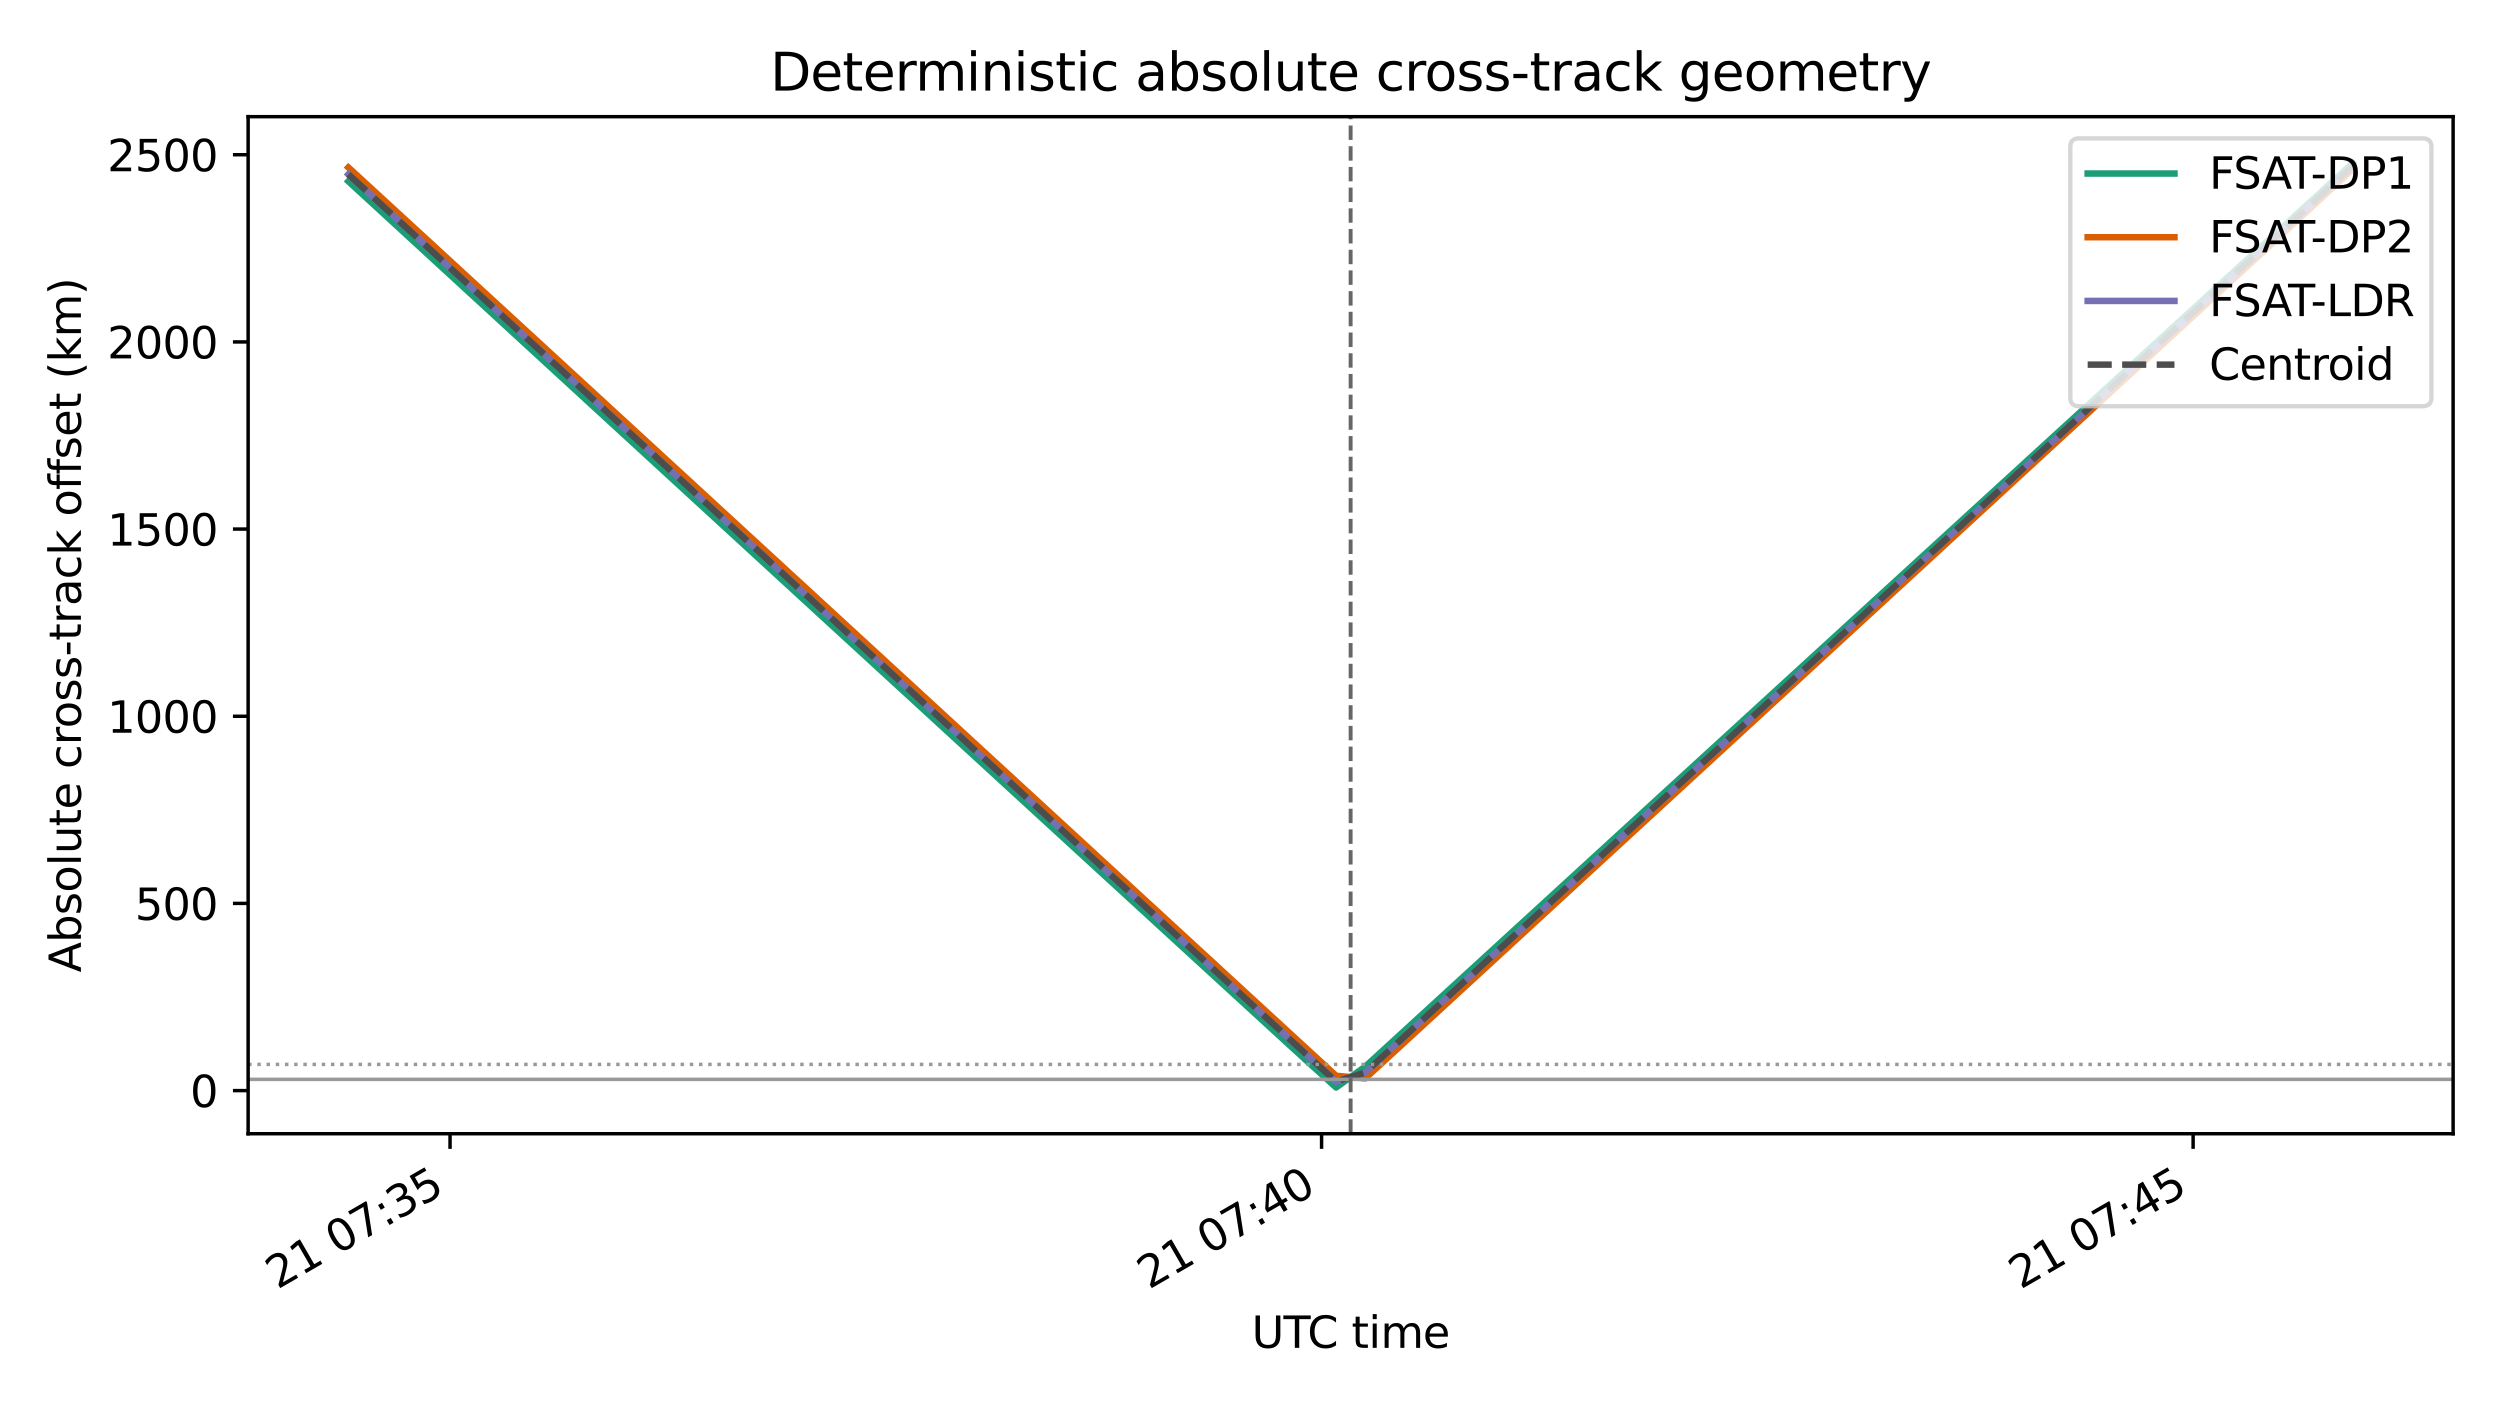 <?xml version="1.0" encoding="utf-8" standalone="no"?>
<!DOCTYPE svg PUBLIC "-//W3C//DTD SVG 1.1//EN"
  "http://www.w3.org/Graphics/SVG/1.1/DTD/svg11.dtd">
<svg xmlns:xlink="http://www.w3.org/1999/xlink" width="576pt" height="324pt" viewBox="0 0 576 324" xmlns="http://www.w3.org/2000/svg" version="1.1">
 <defs>
  <style type="text/css">*{stroke-linejoin: round; stroke-linecap: butt}</style>
 </defs>
 <g id="figure_1">
  <g id="patch_1">
   <path d="M 0 324 
L 576 324 
L 576 0 
L 0 0 
z
" style="fill: #ffffff"/>
  </g>
  <g id="axes_1">
   <g id="patch_2">
    <path d="M 57.17 261.205 
L 565.2 261.205 
L 565.2 26.88 
L 57.17 26.88 
z
" style="fill: #ffffff"/>
   </g>
   <g id="matplotlib.axis_1">
    <g id="xtick_1">
     <g id="line2d_1">
      <defs>
       <path id="m69fbfe087d" d="M 0 0 
L 0 3.5 
" style="stroke: #000000; stroke-width: 0.8"/>
      </defs>
      <g>
       <use xlink:href="#m69fbfe087d" x="103.689" y="261.205" style="stroke: #000000; stroke-width: 0.8"/>
      </g>
     </g>
     <g id="text_1">
      <!-- 21 07:35 -->
      <g transform="translate(63.919 297.147) rotate(-30) scale(0.1 -0.1)">
       <defs>
        <path id="DejaVuSans-32" d="M 1228 531 
L 3431 531 
L 3431 0 
L 469 0 
L 469 531 
Q 828 903 1448 1529 
Q 2069 2156 2228 2338 
Q 2531 2678 2651 2914 
Q 2772 3150 2772 3378 
Q 2772 3750 2511 3984 
Q 2250 4219 1831 4219 
Q 1534 4219 1204 4116 
Q 875 4013 500 3803 
L 500 4441 
Q 881 4594 1212 4672 
Q 1544 4750 1819 4750 
Q 2544 4750 2975 4387 
Q 3406 4025 3406 3419 
Q 3406 3131 3298 2873 
Q 3191 2616 2906 2266 
Q 2828 2175 2409 1742 
Q 1991 1309 1228 531 
z
" transform="scale(0.016)"/>
        <path id="DejaVuSans-31" d="M 794 531 
L 1825 531 
L 1825 4091 
L 703 3866 
L 703 4441 
L 1819 4666 
L 2450 4666 
L 2450 531 
L 3481 531 
L 3481 0 
L 794 0 
L 794 531 
z
" transform="scale(0.016)"/>
        <path id="DejaVuSans-20" transform="scale(0.016)"/>
        <path id="DejaVuSans-30" d="M 2034 4250 
Q 1547 4250 1301 3770 
Q 1056 3291 1056 2328 
Q 1056 1369 1301 889 
Q 1547 409 2034 409 
Q 2525 409 2770 889 
Q 3016 1369 3016 2328 
Q 3016 3291 2770 3770 
Q 2525 4250 2034 4250 
z
M 2034 4750 
Q 2819 4750 3233 4129 
Q 3647 3509 3647 2328 
Q 3647 1150 3233 529 
Q 2819 -91 2034 -91 
Q 1250 -91 836 529 
Q 422 1150 422 2328 
Q 422 3509 836 4129 
Q 1250 4750 2034 4750 
z
" transform="scale(0.016)"/>
        <path id="DejaVuSans-37" d="M 525 4666 
L 3525 4666 
L 3525 4397 
L 1831 0 
L 1172 0 
L 2766 4134 
L 525 4134 
L 525 4666 
z
" transform="scale(0.016)"/>
        <path id="DejaVuSans-3a" d="M 750 794 
L 1409 794 
L 1409 0 
L 750 0 
L 750 794 
z
M 750 3309 
L 1409 3309 
L 1409 2516 
L 750 2516 
L 750 3309 
z
" transform="scale(0.016)"/>
        <path id="DejaVuSans-33" d="M 2597 2516 
Q 3050 2419 3304 2112 
Q 3559 1806 3559 1356 
Q 3559 666 3084 287 
Q 2609 -91 1734 -91 
Q 1441 -91 1130 -33 
Q 819 25 488 141 
L 488 750 
Q 750 597 1062 519 
Q 1375 441 1716 441 
Q 2309 441 2620 675 
Q 2931 909 2931 1356 
Q 2931 1769 2642 2001 
Q 2353 2234 1838 2234 
L 1294 2234 
L 1294 2753 
L 1863 2753 
Q 2328 2753 2575 2939 
Q 2822 3125 2822 3475 
Q 2822 3834 2567 4026 
Q 2313 4219 1838 4219 
Q 1578 4219 1281 4162 
Q 984 4106 628 3988 
L 628 4550 
Q 988 4650 1302 4700 
Q 1616 4750 1894 4750 
Q 2613 4750 3031 4423 
Q 3450 4097 3450 3541 
Q 3450 3153 3228 2886 
Q 3006 2619 2597 2516 
z
" transform="scale(0.016)"/>
        <path id="DejaVuSans-35" d="M 691 4666 
L 3169 4666 
L 3169 4134 
L 1269 4134 
L 1269 2991 
Q 1406 3038 1543 3061 
Q 1681 3084 1819 3084 
Q 2600 3084 3056 2656 
Q 3513 2228 3513 1497 
Q 3513 744 3044 326 
Q 2575 -91 1722 -91 
Q 1428 -91 1123 -41 
Q 819 9 494 109 
L 494 744 
Q 775 591 1075 516 
Q 1375 441 1709 441 
Q 2250 441 2565 725 
Q 2881 1009 2881 1497 
Q 2881 1984 2565 2268 
Q 2250 2553 1709 2553 
Q 1456 2553 1204 2497 
Q 953 2441 691 2322 
L 691 4666 
z
" transform="scale(0.016)"/>
       </defs>
       <use xlink:href="#DejaVuSans-32"/>
       <use xlink:href="#DejaVuSans-31" transform="translate(63.623 0)"/>
       <use xlink:href="#DejaVuSans-20" transform="translate(127.246 0)"/>
       <use xlink:href="#DejaVuSans-30" transform="translate(159.033 0)"/>
       <use xlink:href="#DejaVuSans-37" transform="translate(222.656 0)"/>
       <use xlink:href="#DejaVuSans-3a" transform="translate(286.279 0)"/>
       <use xlink:href="#DejaVuSans-33" transform="translate(319.971 0)"/>
       <use xlink:href="#DejaVuSans-35" transform="translate(383.594 0)"/>
      </g>
     </g>
    </g>
    <g id="xtick_2">
     <g id="line2d_2">
      <g>
       <use xlink:href="#m69fbfe087d" x="304.492" y="261.205" style="stroke: #000000; stroke-width: 0.8"/>
      </g>
     </g>
     <g id="text_2">
      <!-- 21 07:40 -->
      <g transform="translate(264.721 297.147) rotate(-30) scale(0.1 -0.1)">
       <defs>
        <path id="DejaVuSans-34" d="M 2419 4116 
L 825 1625 
L 2419 1625 
L 2419 4116 
z
M 2253 4666 
L 3047 4666 
L 3047 1625 
L 3713 1625 
L 3713 1100 
L 3047 1100 
L 3047 0 
L 2419 0 
L 2419 1100 
L 313 1100 
L 313 1709 
L 2253 4666 
z
" transform="scale(0.016)"/>
       </defs>
       <use xlink:href="#DejaVuSans-32"/>
       <use xlink:href="#DejaVuSans-31" transform="translate(63.623 0)"/>
       <use xlink:href="#DejaVuSans-20" transform="translate(127.246 0)"/>
       <use xlink:href="#DejaVuSans-30" transform="translate(159.033 0)"/>
       <use xlink:href="#DejaVuSans-37" transform="translate(222.656 0)"/>
       <use xlink:href="#DejaVuSans-3a" transform="translate(286.279 0)"/>
       <use xlink:href="#DejaVuSans-34" transform="translate(319.971 0)"/>
       <use xlink:href="#DejaVuSans-30" transform="translate(383.594 0)"/>
      </g>
     </g>
    </g>
    <g id="xtick_3">
     <g id="line2d_3">
      <g>
       <use xlink:href="#m69fbfe087d" x="505.294" y="261.205" style="stroke: #000000; stroke-width: 0.8"/>
      </g>
     </g>
     <g id="text_3">
      <!-- 21 07:45 -->
      <g transform="translate(465.524 297.147) rotate(-30) scale(0.1 -0.1)">
       <use xlink:href="#DejaVuSans-32"/>
       <use xlink:href="#DejaVuSans-31" transform="translate(63.623 0)"/>
       <use xlink:href="#DejaVuSans-20" transform="translate(127.246 0)"/>
       <use xlink:href="#DejaVuSans-30" transform="translate(159.033 0)"/>
       <use xlink:href="#DejaVuSans-37" transform="translate(222.656 0)"/>
       <use xlink:href="#DejaVuSans-3a" transform="translate(286.279 0)"/>
       <use xlink:href="#DejaVuSans-34" transform="translate(319.971 0)"/>
       <use xlink:href="#DejaVuSans-35" transform="translate(383.594 0)"/>
      </g>
     </g>
    </g>
    <g id="text_4">
     <!-- UTC time -->
     <g transform="translate(288.389 310.546) scale(0.1 -0.1)">
      <defs>
       <path id="DejaVuSans-55" d="M 556 4666 
L 1191 4666 
L 1191 1831 
Q 1191 1081 1462 751 
Q 1734 422 2344 422 
Q 2950 422 3222 751 
Q 3494 1081 3494 1831 
L 3494 4666 
L 4128 4666 
L 4128 1753 
Q 4128 841 3676 375 
Q 3225 -91 2344 -91 
Q 1459 -91 1007 375 
Q 556 841 556 1753 
L 556 4666 
z
" transform="scale(0.016)"/>
       <path id="DejaVuSans-54" d="M -19 4666 
L 3928 4666 
L 3928 4134 
L 2272 4134 
L 2272 0 
L 1638 0 
L 1638 4134 
L -19 4134 
L -19 4666 
z
" transform="scale(0.016)"/>
       <path id="DejaVuSans-43" d="M 4122 4306 
L 4122 3641 
Q 3803 3938 3442 4084 
Q 3081 4231 2675 4231 
Q 1875 4231 1450 3742 
Q 1025 3253 1025 2328 
Q 1025 1406 1450 917 
Q 1875 428 2675 428 
Q 3081 428 3442 575 
Q 3803 722 4122 1019 
L 4122 359 
Q 3791 134 3420 21 
Q 3050 -91 2638 -91 
Q 1578 -91 968 557 
Q 359 1206 359 2328 
Q 359 3453 968 4101 
Q 1578 4750 2638 4750 
Q 3056 4750 3426 4639 
Q 3797 4528 4122 4306 
z
" transform="scale(0.016)"/>
       <path id="DejaVuSans-74" d="M 1172 4494 
L 1172 3500 
L 2356 3500 
L 2356 3053 
L 1172 3053 
L 1172 1153 
Q 1172 725 1289 603 
Q 1406 481 1766 481 
L 2356 481 
L 2356 0 
L 1766 0 
Q 1100 0 847 248 
Q 594 497 594 1153 
L 594 3053 
L 172 3053 
L 172 3500 
L 594 3500 
L 594 4494 
L 1172 4494 
z
" transform="scale(0.016)"/>
       <path id="DejaVuSans-69" d="M 603 3500 
L 1178 3500 
L 1178 0 
L 603 0 
L 603 3500 
z
M 603 4863 
L 1178 4863 
L 1178 4134 
L 603 4134 
L 603 4863 
z
" transform="scale(0.016)"/>
       <path id="DejaVuSans-6d" d="M 3328 2828 
Q 3544 3216 3844 3400 
Q 4144 3584 4550 3584 
Q 5097 3584 5394 3201 
Q 5691 2819 5691 2113 
L 5691 0 
L 5113 0 
L 5113 2094 
Q 5113 2597 4934 2840 
Q 4756 3084 4391 3084 
Q 3944 3084 3684 2787 
Q 3425 2491 3425 1978 
L 3425 0 
L 2847 0 
L 2847 2094 
Q 2847 2600 2669 2842 
Q 2491 3084 2119 3084 
Q 1678 3084 1418 2786 
Q 1159 2488 1159 1978 
L 1159 0 
L 581 0 
L 581 3500 
L 1159 3500 
L 1159 2956 
Q 1356 3278 1631 3431 
Q 1906 3584 2284 3584 
Q 2666 3584 2933 3390 
Q 3200 3197 3328 2828 
z
" transform="scale(0.016)"/>
       <path id="DejaVuSans-65" d="M 3597 1894 
L 3597 1613 
L 953 1613 
Q 991 1019 1311 708 
Q 1631 397 2203 397 
Q 2534 397 2845 478 
Q 3156 559 3463 722 
L 3463 178 
Q 3153 47 2828 -22 
Q 2503 -91 2169 -91 
Q 1331 -91 842 396 
Q 353 884 353 1716 
Q 353 2575 817 3079 
Q 1281 3584 2069 3584 
Q 2775 3584 3186 3129 
Q 3597 2675 3597 1894 
z
M 3022 2063 
Q 3016 2534 2758 2815 
Q 2500 3097 2075 3097 
Q 1594 3097 1305 2825 
Q 1016 2553 972 2059 
L 3022 2063 
z
" transform="scale(0.016)"/>
      </defs>
      <use xlink:href="#DejaVuSans-55"/>
      <use xlink:href="#DejaVuSans-54" transform="translate(73.193 0)"/>
      <use xlink:href="#DejaVuSans-43" transform="translate(128.402 0)"/>
      <use xlink:href="#DejaVuSans-20" transform="translate(198.227 0)"/>
      <use xlink:href="#DejaVuSans-74" transform="translate(230.014 0)"/>
      <use xlink:href="#DejaVuSans-69" transform="translate(269.223 0)"/>
      <use xlink:href="#DejaVuSans-6d" transform="translate(297.006 0)"/>
      <use xlink:href="#DejaVuSans-65" transform="translate(394.418 0)"/>
     </g>
    </g>
   </g>
   <g id="matplotlib.axis_2">
    <g id="ytick_1">
     <g id="line2d_4">
      <defs>
       <path id="me8c4fcf816" d="M 0 0 
L -3.5 0 
" style="stroke: #000000; stroke-width: 0.8"/>
      </defs>
      <g>
       <use xlink:href="#me8c4fcf816" x="57.17" y="251.273" style="stroke: #000000; stroke-width: 0.8"/>
      </g>
     </g>
     <g id="text_5">
      <!-- 0 -->
      <g transform="translate(43.807 255.072) scale(0.1 -0.1)">
       <use xlink:href="#DejaVuSans-30"/>
      </g>
     </g>
    </g>
    <g id="ytick_2">
     <g id="line2d_5">
      <g>
       <use xlink:href="#me8c4fcf816" x="57.17" y="208.15" style="stroke: #000000; stroke-width: 0.8"/>
      </g>
     </g>
     <g id="text_6">
      <!-- 500 -->
      <g transform="translate(31.082 211.949) scale(0.1 -0.1)">
       <use xlink:href="#DejaVuSans-35"/>
       <use xlink:href="#DejaVuSans-30" transform="translate(63.623 0)"/>
       <use xlink:href="#DejaVuSans-30" transform="translate(127.246 0)"/>
      </g>
     </g>
    </g>
    <g id="ytick_3">
     <g id="line2d_6">
      <g>
       <use xlink:href="#me8c4fcf816" x="57.17" y="165.026" style="stroke: #000000; stroke-width: 0.8"/>
      </g>
     </g>
     <g id="text_7">
      <!-- 1000 -->
      <g transform="translate(24.72 168.825) scale(0.1 -0.1)">
       <use xlink:href="#DejaVuSans-31"/>
       <use xlink:href="#DejaVuSans-30" transform="translate(63.623 0)"/>
       <use xlink:href="#DejaVuSans-30" transform="translate(127.246 0)"/>
       <use xlink:href="#DejaVuSans-30" transform="translate(190.869 0)"/>
      </g>
     </g>
    </g>
    <g id="ytick_4">
     <g id="line2d_7">
      <g>
       <use xlink:href="#me8c4fcf816" x="57.17" y="121.902" style="stroke: #000000; stroke-width: 0.8"/>
      </g>
     </g>
     <g id="text_8">
      <!-- 1500 -->
      <g transform="translate(24.72 125.702) scale(0.1 -0.1)">
       <use xlink:href="#DejaVuSans-31"/>
       <use xlink:href="#DejaVuSans-35" transform="translate(63.623 0)"/>
       <use xlink:href="#DejaVuSans-30" transform="translate(127.246 0)"/>
       <use xlink:href="#DejaVuSans-30" transform="translate(190.869 0)"/>
      </g>
     </g>
    </g>
    <g id="ytick_5">
     <g id="line2d_8">
      <g>
       <use xlink:href="#me8c4fcf816" x="57.17" y="78.779" style="stroke: #000000; stroke-width: 0.8"/>
      </g>
     </g>
     <g id="text_9">
      <!-- 2000 -->
      <g transform="translate(24.72 82.578) scale(0.1 -0.1)">
       <use xlink:href="#DejaVuSans-32"/>
       <use xlink:href="#DejaVuSans-30" transform="translate(63.623 0)"/>
       <use xlink:href="#DejaVuSans-30" transform="translate(127.246 0)"/>
       <use xlink:href="#DejaVuSans-30" transform="translate(190.869 0)"/>
      </g>
     </g>
    </g>
    <g id="ytick_6">
     <g id="line2d_9">
      <g>
       <use xlink:href="#me8c4fcf816" x="57.17" y="35.655" style="stroke: #000000; stroke-width: 0.8"/>
      </g>
     </g>
     <g id="text_10">
      <!-- 2500 -->
      <g transform="translate(24.72 39.454) scale(0.1 -0.1)">
       <use xlink:href="#DejaVuSans-32"/>
       <use xlink:href="#DejaVuSans-35" transform="translate(63.623 0)"/>
       <use xlink:href="#DejaVuSans-30" transform="translate(127.246 0)"/>
       <use xlink:href="#DejaVuSans-30" transform="translate(190.869 0)"/>
      </g>
     </g>
    </g>
    <g id="text_11">
     <!-- Absolute cross-track offset (km) -->
     <g transform="translate(18.64 224.04) rotate(-90) scale(0.1 -0.1)">
      <defs>
       <path id="DejaVuSans-41" d="M 2188 4044 
L 1331 1722 
L 3047 1722 
L 2188 4044 
z
M 1831 4666 
L 2547 4666 
L 4325 0 
L 3669 0 
L 3244 1197 
L 1141 1197 
L 716 0 
L 50 0 
L 1831 4666 
z
" transform="scale(0.016)"/>
       <path id="DejaVuSans-62" d="M 3116 1747 
Q 3116 2381 2855 2742 
Q 2594 3103 2138 3103 
Q 1681 3103 1420 2742 
Q 1159 2381 1159 1747 
Q 1159 1113 1420 752 
Q 1681 391 2138 391 
Q 2594 391 2855 752 
Q 3116 1113 3116 1747 
z
M 1159 2969 
Q 1341 3281 1617 3432 
Q 1894 3584 2278 3584 
Q 2916 3584 3314 3078 
Q 3713 2572 3713 1747 
Q 3713 922 3314 415 
Q 2916 -91 2278 -91 
Q 1894 -91 1617 61 
Q 1341 213 1159 525 
L 1159 0 
L 581 0 
L 581 4863 
L 1159 4863 
L 1159 2969 
z
" transform="scale(0.016)"/>
       <path id="DejaVuSans-73" d="M 2834 3397 
L 2834 2853 
Q 2591 2978 2328 3040 
Q 2066 3103 1784 3103 
Q 1356 3103 1142 2972 
Q 928 2841 928 2578 
Q 928 2378 1081 2264 
Q 1234 2150 1697 2047 
L 1894 2003 
Q 2506 1872 2764 1633 
Q 3022 1394 3022 966 
Q 3022 478 2636 193 
Q 2250 -91 1575 -91 
Q 1294 -91 989 -36 
Q 684 19 347 128 
L 347 722 
Q 666 556 975 473 
Q 1284 391 1588 391 
Q 1994 391 2212 530 
Q 2431 669 2431 922 
Q 2431 1156 2273 1281 
Q 2116 1406 1581 1522 
L 1381 1569 
Q 847 1681 609 1914 
Q 372 2147 372 2553 
Q 372 3047 722 3315 
Q 1072 3584 1716 3584 
Q 2034 3584 2315 3537 
Q 2597 3491 2834 3397 
z
" transform="scale(0.016)"/>
       <path id="DejaVuSans-6f" d="M 1959 3097 
Q 1497 3097 1228 2736 
Q 959 2375 959 1747 
Q 959 1119 1226 758 
Q 1494 397 1959 397 
Q 2419 397 2687 759 
Q 2956 1122 2956 1747 
Q 2956 2369 2687 2733 
Q 2419 3097 1959 3097 
z
M 1959 3584 
Q 2709 3584 3137 3096 
Q 3566 2609 3566 1747 
Q 3566 888 3137 398 
Q 2709 -91 1959 -91 
Q 1206 -91 779 398 
Q 353 888 353 1747 
Q 353 2609 779 3096 
Q 1206 3584 1959 3584 
z
" transform="scale(0.016)"/>
       <path id="DejaVuSans-6c" d="M 603 4863 
L 1178 4863 
L 1178 0 
L 603 0 
L 603 4863 
z
" transform="scale(0.016)"/>
       <path id="DejaVuSans-75" d="M 544 1381 
L 544 3500 
L 1119 3500 
L 1119 1403 
Q 1119 906 1312 657 
Q 1506 409 1894 409 
Q 2359 409 2629 706 
Q 2900 1003 2900 1516 
L 2900 3500 
L 3475 3500 
L 3475 0 
L 2900 0 
L 2900 538 
Q 2691 219 2414 64 
Q 2138 -91 1772 -91 
Q 1169 -91 856 284 
Q 544 659 544 1381 
z
M 1991 3584 
L 1991 3584 
z
" transform="scale(0.016)"/>
       <path id="DejaVuSans-63" d="M 3122 3366 
L 3122 2828 
Q 2878 2963 2633 3030 
Q 2388 3097 2138 3097 
Q 1578 3097 1268 2742 
Q 959 2388 959 1747 
Q 959 1106 1268 751 
Q 1578 397 2138 397 
Q 2388 397 2633 464 
Q 2878 531 3122 666 
L 3122 134 
Q 2881 22 2623 -34 
Q 2366 -91 2075 -91 
Q 1284 -91 818 406 
Q 353 903 353 1747 
Q 353 2603 823 3093 
Q 1294 3584 2113 3584 
Q 2378 3584 2631 3529 
Q 2884 3475 3122 3366 
z
" transform="scale(0.016)"/>
       <path id="DejaVuSans-72" d="M 2631 2963 
Q 2534 3019 2420 3045 
Q 2306 3072 2169 3072 
Q 1681 3072 1420 2755 
Q 1159 2438 1159 1844 
L 1159 0 
L 581 0 
L 581 3500 
L 1159 3500 
L 1159 2956 
Q 1341 3275 1631 3429 
Q 1922 3584 2338 3584 
Q 2397 3584 2469 3576 
Q 2541 3569 2628 3553 
L 2631 2963 
z
" transform="scale(0.016)"/>
       <path id="DejaVuSans-2d" d="M 313 2009 
L 1997 2009 
L 1997 1497 
L 313 1497 
L 313 2009 
z
" transform="scale(0.016)"/>
       <path id="DejaVuSans-61" d="M 2194 1759 
Q 1497 1759 1228 1600 
Q 959 1441 959 1056 
Q 959 750 1161 570 
Q 1363 391 1709 391 
Q 2188 391 2477 730 
Q 2766 1069 2766 1631 
L 2766 1759 
L 2194 1759 
z
M 3341 1997 
L 3341 0 
L 2766 0 
L 2766 531 
Q 2569 213 2275 61 
Q 1981 -91 1556 -91 
Q 1019 -91 701 211 
Q 384 513 384 1019 
Q 384 1609 779 1909 
Q 1175 2209 1959 2209 
L 2766 2209 
L 2766 2266 
Q 2766 2663 2505 2880 
Q 2244 3097 1772 3097 
Q 1472 3097 1187 3025 
Q 903 2953 641 2809 
L 641 3341 
Q 956 3463 1253 3523 
Q 1550 3584 1831 3584 
Q 2591 3584 2966 3190 
Q 3341 2797 3341 1997 
z
" transform="scale(0.016)"/>
       <path id="DejaVuSans-6b" d="M 581 4863 
L 1159 4863 
L 1159 1991 
L 2875 3500 
L 3609 3500 
L 1753 1863 
L 3688 0 
L 2938 0 
L 1159 1709 
L 1159 0 
L 581 0 
L 581 4863 
z
" transform="scale(0.016)"/>
       <path id="DejaVuSans-66" d="M 2375 4863 
L 2375 4384 
L 1825 4384 
Q 1516 4384 1395 4259 
Q 1275 4134 1275 3809 
L 1275 3500 
L 2222 3500 
L 2222 3053 
L 1275 3053 
L 1275 0 
L 697 0 
L 697 3053 
L 147 3053 
L 147 3500 
L 697 3500 
L 697 3744 
Q 697 4328 969 4595 
Q 1241 4863 1831 4863 
L 2375 4863 
z
" transform="scale(0.016)"/>
       <path id="DejaVuSans-28" d="M 1984 4856 
Q 1566 4138 1362 3434 
Q 1159 2731 1159 2009 
Q 1159 1288 1364 580 
Q 1569 -128 1984 -844 
L 1484 -844 
Q 1016 -109 783 600 
Q 550 1309 550 2009 
Q 550 2706 781 3412 
Q 1013 4119 1484 4856 
L 1984 4856 
z
" transform="scale(0.016)"/>
       <path id="DejaVuSans-29" d="M 513 4856 
L 1013 4856 
Q 1481 4119 1714 3412 
Q 1947 2706 1947 2009 
Q 1947 1309 1714 600 
Q 1481 -109 1013 -844 
L 513 -844 
Q 928 -128 1133 580 
Q 1338 1288 1338 2009 
Q 1338 2731 1133 3434 
Q 928 4138 513 4856 
z
" transform="scale(0.016)"/>
      </defs>
      <use xlink:href="#DejaVuSans-41"/>
      <use xlink:href="#DejaVuSans-62" transform="translate(68.408 0)"/>
      <use xlink:href="#DejaVuSans-73" transform="translate(131.885 0)"/>
      <use xlink:href="#DejaVuSans-6f" transform="translate(183.984 0)"/>
      <use xlink:href="#DejaVuSans-6c" transform="translate(245.166 0)"/>
      <use xlink:href="#DejaVuSans-75" transform="translate(272.949 0)"/>
      <use xlink:href="#DejaVuSans-74" transform="translate(336.328 0)"/>
      <use xlink:href="#DejaVuSans-65" transform="translate(375.537 0)"/>
      <use xlink:href="#DejaVuSans-20" transform="translate(437.061 0)"/>
      <use xlink:href="#DejaVuSans-63" transform="translate(468.848 0)"/>
      <use xlink:href="#DejaVuSans-72" transform="translate(523.828 0)"/>
      <use xlink:href="#DejaVuSans-6f" transform="translate(562.691 0)"/>
      <use xlink:href="#DejaVuSans-73" transform="translate(623.873 0)"/>
      <use xlink:href="#DejaVuSans-73" transform="translate(675.973 0)"/>
      <use xlink:href="#DejaVuSans-2d" transform="translate(728.072 0)"/>
      <use xlink:href="#DejaVuSans-74" transform="translate(764.156 0)"/>
      <use xlink:href="#DejaVuSans-72" transform="translate(803.365 0)"/>
      <use xlink:href="#DejaVuSans-61" transform="translate(844.479 0)"/>
      <use xlink:href="#DejaVuSans-63" transform="translate(905.758 0)"/>
      <use xlink:href="#DejaVuSans-6b" transform="translate(960.738 0)"/>
      <use xlink:href="#DejaVuSans-20" transform="translate(1018.648 0)"/>
      <use xlink:href="#DejaVuSans-6f" transform="translate(1050.436 0)"/>
      <use xlink:href="#DejaVuSans-66" transform="translate(1111.617 0)"/>
      <use xlink:href="#DejaVuSans-66" transform="translate(1146.822 0)"/>
      <use xlink:href="#DejaVuSans-73" transform="translate(1182.027 0)"/>
      <use xlink:href="#DejaVuSans-65" transform="translate(1234.127 0)"/>
      <use xlink:href="#DejaVuSans-74" transform="translate(1295.65 0)"/>
      <use xlink:href="#DejaVuSans-20" transform="translate(1334.859 0)"/>
      <use xlink:href="#DejaVuSans-28" transform="translate(1366.646 0)"/>
      <use xlink:href="#DejaVuSans-6b" transform="translate(1405.66 0)"/>
      <use xlink:href="#DejaVuSans-6d" transform="translate(1463.57 0)"/>
      <use xlink:href="#DejaVuSans-29" transform="translate(1560.982 0)"/>
     </g>
    </g>
   </g>
   <g id="line2d_10">
    <path d="M 80.262 41.773 
L 86.956 47.925 
L 93.649 54.075 
L 100.343 60.226 
L 107.036 66.376 
L 113.729 72.525 
L 120.423 78.674 
L 127.116 84.822 
L 133.81 90.97 
L 140.503 97.118 
L 147.196 103.265 
L 153.89 109.411 
L 160.583 115.557 
L 167.277 121.702 
L 173.97 127.847 
L 180.663 133.991 
L 187.357 140.135 
L 194.05 146.278 
L 200.744 152.421 
L 207.437 158.564 
L 214.131 164.705 
L 220.824 170.847 
L 227.517 176.987 
L 234.211 183.127 
L 240.904 189.267 
L 247.598 195.406 
L 254.291 201.545 
L 260.984 207.683 
L 267.678 213.82 
L 274.371 219.957 
L 281.065 226.093 
L 287.758 232.228 
L 294.451 238.363 
L 301.145 244.494 
L 307.838 250.554 
L 314.532 245.766 
L 321.225 239.638 
L 327.919 233.507 
L 334.612 227.375 
L 341.305 221.244 
L 347.999 215.113 
L 354.692 208.982 
L 361.386 202.852 
L 368.079 196.722 
L 374.772 190.593 
L 381.466 184.464 
L 388.159 178.336 
L 394.853 172.209 
L 401.546 166.082 
L 408.239 159.955 
L 414.933 153.829 
L 421.626 147.703 
L 428.32 141.578 
L 435.013 135.454 
L 441.707 129.33 
L 448.4 123.206 
L 455.093 117.083 
L 461.787 110.961 
L 468.48 104.839 
L 475.174 98.718 
L 481.867 92.597 
L 488.56 86.476 
L 495.254 80.356 
L 501.947 74.237 
L 508.641 68.118 
L 515.334 62 
L 522.027 55.882 
L 528.721 49.764 
L 535.414 43.648 
L 542.108 37.531 
" clip-path="url(#p2933b15cd3)" style="fill: none; stroke: #1b9e77; stroke-width: 1.5; stroke-linecap: square"/>
   </g>
   <g id="line2d_11">
    <path d="M 80.262 38.578 
L 86.956 44.729 
L 93.649 50.881 
L 100.343 57.033 
L 107.036 63.186 
L 113.729 69.339 
L 120.423 75.492 
L 127.116 81.645 
L 133.81 87.799 
L 140.503 93.953 
L 147.196 100.107 
L 153.89 106.261 
L 160.583 112.416 
L 167.277 118.571 
L 173.97 124.726 
L 180.663 130.882 
L 187.357 137.038 
L 194.05 143.194 
L 200.744 149.35 
L 207.437 155.507 
L 214.131 161.663 
L 220.824 167.82 
L 227.517 173.978 
L 234.211 180.135 
L 240.904 186.293 
L 247.598 192.451 
L 254.291 198.609 
L 260.984 204.767 
L 267.678 210.925 
L 274.371 217.084 
L 281.065 223.242 
L 287.758 229.401 
L 294.451 235.559 
L 301.145 241.714 
L 307.838 247.855 
L 314.532 248.466 
L 321.225 242.33 
L 327.919 236.174 
L 334.612 230.015 
L 341.305 223.855 
L 347.999 217.695 
L 354.692 211.534 
L 361.386 205.372 
L 368.079 199.211 
L 374.772 193.049 
L 381.466 186.887 
L 388.159 180.725 
L 394.853 174.563 
L 401.546 168.401 
L 408.239 162.238 
L 414.933 156.075 
L 421.626 149.912 
L 428.32 143.749 
L 435.013 137.586 
L 441.707 131.423 
L 448.4 125.259 
L 455.093 119.096 
L 461.787 112.932 
L 468.48 106.768 
L 475.174 100.604 
L 481.867 94.44 
L 488.56 88.276 
L 495.254 82.112 
L 501.947 75.947 
L 508.641 69.783 
L 515.334 63.618 
L 522.027 57.454 
L 528.721 51.289 
L 535.414 45.124 
L 542.108 38.959 
" clip-path="url(#p2933b15cd3)" style="fill: none; stroke: #d95f02; stroke-width: 1.5; stroke-linecap: square"/>
   </g>
   <g id="line2d_12">
    <path d="M 80.262 40.175 
L 86.956 46.327 
L 93.649 52.478 
L 100.343 58.63 
L 107.036 64.781 
L 113.729 70.932 
L 120.423 77.083 
L 127.116 83.234 
L 133.81 89.385 
L 140.503 95.536 
L 147.196 101.686 
L 153.89 107.837 
L 160.583 113.987 
L 167.277 120.137 
L 173.97 126.287 
L 180.663 132.437 
L 187.357 138.587 
L 194.05 144.737 
L 200.744 150.887 
L 207.437 157.036 
L 214.131 163.185 
L 220.824 169.334 
L 227.517 175.483 
L 234.211 181.632 
L 240.904 187.781 
L 247.598 193.93 
L 254.291 200.078 
L 260.984 206.226 
L 267.678 212.374 
L 274.371 218.522 
L 281.065 224.669 
L 287.758 230.816 
L 294.451 236.962 
L 301.145 243.105 
L 307.838 249.224 
L 314.532 247.119 
L 321.225 240.983 
L 327.919 234.839 
L 334.612 228.694 
L 341.305 222.548 
L 347.999 216.402 
L 354.692 210.256 
L 361.386 204.111 
L 368.079 197.965 
L 374.772 191.82 
L 381.466 185.674 
L 388.159 179.529 
L 394.853 173.384 
L 401.546 167.239 
L 408.239 161.095 
L 414.933 154.95 
L 421.626 148.806 
L 428.32 142.662 
L 435.013 136.518 
L 441.707 130.375 
L 448.4 124.231 
L 455.093 118.088 
L 461.787 111.945 
L 468.48 105.802 
L 475.174 99.659 
L 481.867 93.517 
L 488.56 87.374 
L 495.254 81.232 
L 501.947 75.09 
L 508.641 68.949 
L 515.334 62.807 
L 522.027 56.666 
L 528.721 50.525 
L 535.414 44.384 
L 542.108 38.244 
" clip-path="url(#p2933b15cd3)" style="fill: none; stroke: #7570b3; stroke-width: 1.5; stroke-linecap: square"/>
   </g>
   <g id="line2d_13">
    <path d="M 80.262 40.175 
L 86.956 46.327 
L 93.649 52.478 
L 100.343 58.63 
L 107.036 64.781 
L 113.729 70.932 
L 120.423 77.083 
L 127.116 83.234 
L 133.81 89.385 
L 140.503 95.535 
L 147.196 101.686 
L 153.89 107.836 
L 160.583 113.987 
L 167.277 120.137 
L 173.97 126.287 
L 180.663 132.437 
L 187.357 138.587 
L 194.05 144.736 
L 200.744 150.886 
L 207.437 157.035 
L 214.131 163.185 
L 220.824 169.334 
L 227.517 175.483 
L 234.211 181.632 
L 240.904 187.78 
L 247.598 193.929 
L 254.291 200.077 
L 260.984 206.225 
L 267.678 212.373 
L 274.371 218.521 
L 281.065 224.668 
L 287.758 230.815 
L 294.451 236.961 
L 301.145 243.104 
L 307.838 249.211 
L 314.532 247.117 
L 321.225 240.984 
L 327.919 234.84 
L 334.612 228.695 
L 341.305 222.549 
L 347.999 216.403 
L 354.692 210.257 
L 361.386 204.112 
L 368.079 197.966 
L 374.772 191.821 
L 381.466 185.675 
L 388.159 179.53 
L 394.853 173.385 
L 401.546 167.241 
L 408.239 161.096 
L 414.933 154.952 
L 421.626 148.807 
L 428.32 142.663 
L 435.013 136.519 
L 441.707 130.376 
L 448.4 124.232 
L 455.093 118.089 
L 461.787 111.946 
L 468.48 105.803 
L 475.174 99.66 
L 481.867 93.518 
L 488.56 87.376 
L 495.254 81.233 
L 501.947 75.092 
L 508.641 68.95 
L 515.334 62.808 
L 522.027 56.667 
L 528.721 50.526 
L 535.414 44.385 
L 542.108 38.245 
" clip-path="url(#p2933b15cd3)" style="fill: none; stroke-dasharray: 5.55,2.4; stroke-dashoffset: 0; stroke: #4d4d4d; stroke-width: 1.5"/>
   </g>
   <g id="line2d_14">
    <path d="M 57.17 248.686 
L 565.2 248.686 
" clip-path="url(#p2933b15cd3)" style="fill: none; stroke: #999999; stroke-width: 0.8; stroke-linecap: square"/>
   </g>
   <g id="line2d_15">
    <path d="M 57.17 245.236 
L 565.2 245.236 
" clip-path="url(#p2933b15cd3)" style="fill: none; stroke-dasharray: 0.8,1.32; stroke-dashoffset: 0; stroke: #999999; stroke-width: 0.8"/>
   </g>
   <g id="line2d_16">
    <path d="M 311.185 261.205 
L 311.185 26.88 
" clip-path="url(#p2933b15cd3)" style="fill: none; stroke-dasharray: 3.33,1.44; stroke-dashoffset: 0; stroke: #666666; stroke-width: 0.9"/>
   </g>
   <g id="patch_3">
    <path d="M 57.17 261.205 
L 57.17 26.88 
" style="fill: none; stroke: #000000; stroke-width: 0.8; stroke-linejoin: miter; stroke-linecap: square"/>
   </g>
   <g id="patch_4">
    <path d="M 565.2 261.205 
L 565.2 26.88 
" style="fill: none; stroke: #000000; stroke-width: 0.8; stroke-linejoin: miter; stroke-linecap: square"/>
   </g>
   <g id="patch_5">
    <path d="M 57.17 261.205 
L 565.2 261.205 
" style="fill: none; stroke: #000000; stroke-width: 0.8; stroke-linejoin: miter; stroke-linecap: square"/>
   </g>
   <g id="patch_6">
    <path d="M 57.17 26.88 
L 565.2 26.88 
" style="fill: none; stroke: #000000; stroke-width: 0.8; stroke-linejoin: miter; stroke-linecap: square"/>
   </g>
   <g id="text_12">
    <!-- Deterministic absolute cross-track geometry -->
    <g transform="translate(177.461 20.88) scale(0.12 -0.12)">
     <defs>
      <path id="DejaVuSans-44" d="M 1259 4147 
L 1259 519 
L 2022 519 
Q 2988 519 3436 956 
Q 3884 1394 3884 2338 
Q 3884 3275 3436 3711 
Q 2988 4147 2022 4147 
L 1259 4147 
z
M 628 4666 
L 1925 4666 
Q 3281 4666 3915 4102 
Q 4550 3538 4550 2338 
Q 4550 1131 3912 565 
Q 3275 0 1925 0 
L 628 0 
L 628 4666 
z
" transform="scale(0.016)"/>
      <path id="DejaVuSans-6e" d="M 3513 2113 
L 3513 0 
L 2938 0 
L 2938 2094 
Q 2938 2591 2744 2837 
Q 2550 3084 2163 3084 
Q 1697 3084 1428 2787 
Q 1159 2491 1159 1978 
L 1159 0 
L 581 0 
L 581 3500 
L 1159 3500 
L 1159 2956 
Q 1366 3272 1645 3428 
Q 1925 3584 2291 3584 
Q 2894 3584 3203 3211 
Q 3513 2838 3513 2113 
z
" transform="scale(0.016)"/>
      <path id="DejaVuSans-67" d="M 2906 1791 
Q 2906 2416 2648 2759 
Q 2391 3103 1925 3103 
Q 1463 3103 1205 2759 
Q 947 2416 947 1791 
Q 947 1169 1205 825 
Q 1463 481 1925 481 
Q 2391 481 2648 825 
Q 2906 1169 2906 1791 
z
M 3481 434 
Q 3481 -459 3084 -895 
Q 2688 -1331 1869 -1331 
Q 1566 -1331 1297 -1286 
Q 1028 -1241 775 -1147 
L 775 -588 
Q 1028 -725 1275 -790 
Q 1522 -856 1778 -856 
Q 2344 -856 2625 -561 
Q 2906 -266 2906 331 
L 2906 616 
Q 2728 306 2450 153 
Q 2172 0 1784 0 
Q 1141 0 747 490 
Q 353 981 353 1791 
Q 353 2603 747 3093 
Q 1141 3584 1784 3584 
Q 2172 3584 2450 3431 
Q 2728 3278 2906 2969 
L 2906 3500 
L 3481 3500 
L 3481 434 
z
" transform="scale(0.016)"/>
      <path id="DejaVuSans-79" d="M 2059 -325 
Q 1816 -950 1584 -1140 
Q 1353 -1331 966 -1331 
L 506 -1331 
L 506 -850 
L 844 -850 
Q 1081 -850 1212 -737 
Q 1344 -625 1503 -206 
L 1606 56 
L 191 3500 
L 800 3500 
L 1894 763 
L 2988 3500 
L 3597 3500 
L 2059 -325 
z
" transform="scale(0.016)"/>
     </defs>
     <use xlink:href="#DejaVuSans-44"/>
     <use xlink:href="#DejaVuSans-65" transform="translate(77.002 0)"/>
     <use xlink:href="#DejaVuSans-74" transform="translate(138.525 0)"/>
     <use xlink:href="#DejaVuSans-65" transform="translate(177.734 0)"/>
     <use xlink:href="#DejaVuSans-72" transform="translate(239.258 0)"/>
     <use xlink:href="#DejaVuSans-6d" transform="translate(278.621 0)"/>
     <use xlink:href="#DejaVuSans-69" transform="translate(376.033 0)"/>
     <use xlink:href="#DejaVuSans-6e" transform="translate(403.816 0)"/>
     <use xlink:href="#DejaVuSans-69" transform="translate(467.195 0)"/>
     <use xlink:href="#DejaVuSans-73" transform="translate(494.979 0)"/>
     <use xlink:href="#DejaVuSans-74" transform="translate(547.078 0)"/>
     <use xlink:href="#DejaVuSans-69" transform="translate(586.287 0)"/>
     <use xlink:href="#DejaVuSans-63" transform="translate(614.07 0)"/>
     <use xlink:href="#DejaVuSans-20" transform="translate(669.051 0)"/>
     <use xlink:href="#DejaVuSans-61" transform="translate(700.838 0)"/>
     <use xlink:href="#DejaVuSans-62" transform="translate(762.117 0)"/>
     <use xlink:href="#DejaVuSans-73" transform="translate(825.594 0)"/>
     <use xlink:href="#DejaVuSans-6f" transform="translate(877.693 0)"/>
     <use xlink:href="#DejaVuSans-6c" transform="translate(938.875 0)"/>
     <use xlink:href="#DejaVuSans-75" transform="translate(966.658 0)"/>
     <use xlink:href="#DejaVuSans-74" transform="translate(1030.037 0)"/>
     <use xlink:href="#DejaVuSans-65" transform="translate(1069.246 0)"/>
     <use xlink:href="#DejaVuSans-20" transform="translate(1130.77 0)"/>
     <use xlink:href="#DejaVuSans-63" transform="translate(1162.557 0)"/>
     <use xlink:href="#DejaVuSans-72" transform="translate(1217.537 0)"/>
     <use xlink:href="#DejaVuSans-6f" transform="translate(1256.4 0)"/>
     <use xlink:href="#DejaVuSans-73" transform="translate(1317.582 0)"/>
     <use xlink:href="#DejaVuSans-73" transform="translate(1369.682 0)"/>
     <use xlink:href="#DejaVuSans-2d" transform="translate(1421.781 0)"/>
     <use xlink:href="#DejaVuSans-74" transform="translate(1457.865 0)"/>
     <use xlink:href="#DejaVuSans-72" transform="translate(1497.074 0)"/>
     <use xlink:href="#DejaVuSans-61" transform="translate(1538.188 0)"/>
     <use xlink:href="#DejaVuSans-63" transform="translate(1599.467 0)"/>
     <use xlink:href="#DejaVuSans-6b" transform="translate(1654.447 0)"/>
     <use xlink:href="#DejaVuSans-20" transform="translate(1712.357 0)"/>
     <use xlink:href="#DejaVuSans-67" transform="translate(1744.145 0)"/>
     <use xlink:href="#DejaVuSans-65" transform="translate(1807.621 0)"/>
     <use xlink:href="#DejaVuSans-6f" transform="translate(1869.145 0)"/>
     <use xlink:href="#DejaVuSans-6d" transform="translate(1930.326 0)"/>
     <use xlink:href="#DejaVuSans-65" transform="translate(2027.738 0)"/>
     <use xlink:href="#DejaVuSans-74" transform="translate(2089.262 0)"/>
     <use xlink:href="#DejaVuSans-72" transform="translate(2128.471 0)"/>
     <use xlink:href="#DejaVuSans-79" transform="translate(2169.584 0)"/>
    </g>
   </g>
   <g id="legend_1">
    <g id="patch_7">
     <path d="M 478.998 93.593 
L 558.2 93.593 
Q 560.2 93.593 560.2 91.593 
L 560.2 33.88 
Q 560.2 31.88 558.2 31.88 
L 478.998 31.88 
Q 476.998 31.88 476.998 33.88 
L 476.998 91.593 
Q 476.998 93.593 478.998 93.593 
z
" style="fill: #ffffff; opacity: 0.8; stroke: #cccccc; stroke-linejoin: miter"/>
    </g>
    <g id="line2d_17">
     <path d="M 480.998 39.978 
L 490.998 39.978 
L 500.998 39.978 
" style="fill: none; stroke: #1b9e77; stroke-width: 1.5; stroke-linecap: square"/>
    </g>
    <g id="text_13">
     <!-- FSAT-DP1 -->
     <g transform="translate(508.998 43.478) scale(0.1 -0.1)">
      <defs>
       <path id="DejaVuSans-46" d="M 628 4666 
L 3309 4666 
L 3309 4134 
L 1259 4134 
L 1259 2759 
L 3109 2759 
L 3109 2228 
L 1259 2228 
L 1259 0 
L 628 0 
L 628 4666 
z
" transform="scale(0.016)"/>
       <path id="DejaVuSans-53" d="M 3425 4513 
L 3425 3897 
Q 3066 4069 2747 4153 
Q 2428 4238 2131 4238 
Q 1616 4238 1336 4038 
Q 1056 3838 1056 3469 
Q 1056 3159 1242 3001 
Q 1428 2844 1947 2747 
L 2328 2669 
Q 3034 2534 3370 2195 
Q 3706 1856 3706 1288 
Q 3706 609 3251 259 
Q 2797 -91 1919 -91 
Q 1588 -91 1214 -16 
Q 841 59 441 206 
L 441 856 
Q 825 641 1194 531 
Q 1563 422 1919 422 
Q 2459 422 2753 634 
Q 3047 847 3047 1241 
Q 3047 1584 2836 1778 
Q 2625 1972 2144 2069 
L 1759 2144 
Q 1053 2284 737 2584 
Q 422 2884 422 3419 
Q 422 4038 858 4394 
Q 1294 4750 2059 4750 
Q 2388 4750 2728 4690 
Q 3069 4631 3425 4513 
z
" transform="scale(0.016)"/>
       <path id="DejaVuSans-50" d="M 1259 4147 
L 1259 2394 
L 2053 2394 
Q 2494 2394 2734 2622 
Q 2975 2850 2975 3272 
Q 2975 3691 2734 3919 
Q 2494 4147 2053 4147 
L 1259 4147 
z
M 628 4666 
L 2053 4666 
Q 2838 4666 3239 4311 
Q 3641 3956 3641 3272 
Q 3641 2581 3239 2228 
Q 2838 1875 2053 1875 
L 1259 1875 
L 1259 0 
L 628 0 
L 628 4666 
z
" transform="scale(0.016)"/>
      </defs>
      <use xlink:href="#DejaVuSans-46"/>
      <use xlink:href="#DejaVuSans-53" transform="translate(55.77 0)"/>
      <use xlink:href="#DejaVuSans-41" transform="translate(121.121 0)"/>
      <use xlink:href="#DejaVuSans-54" transform="translate(181.779 0)"/>
      <use xlink:href="#DejaVuSans-2d" transform="translate(233.738 0)"/>
      <use xlink:href="#DejaVuSans-44" transform="translate(269.822 0)"/>
      <use xlink:href="#DejaVuSans-50" transform="translate(346.824 0)"/>
      <use xlink:href="#DejaVuSans-31" transform="translate(407.127 0)"/>
     </g>
    </g>
    <g id="line2d_18">
     <path d="M 480.998 54.657 
L 490.998 54.657 
L 500.998 54.657 
" style="fill: none; stroke: #d95f02; stroke-width: 1.5; stroke-linecap: square"/>
    </g>
    <g id="text_14">
     <!-- FSAT-DP2 -->
     <g transform="translate(508.998 58.157) scale(0.1 -0.1)">
      <use xlink:href="#DejaVuSans-46"/>
      <use xlink:href="#DejaVuSans-53" transform="translate(55.77 0)"/>
      <use xlink:href="#DejaVuSans-41" transform="translate(121.121 0)"/>
      <use xlink:href="#DejaVuSans-54" transform="translate(181.779 0)"/>
      <use xlink:href="#DejaVuSans-2d" transform="translate(233.738 0)"/>
      <use xlink:href="#DejaVuSans-44" transform="translate(269.822 0)"/>
      <use xlink:href="#DejaVuSans-50" transform="translate(346.824 0)"/>
      <use xlink:href="#DejaVuSans-32" transform="translate(407.127 0)"/>
     </g>
    </g>
    <g id="line2d_19">
     <path d="M 480.998 69.335 
L 490.998 69.335 
L 500.998 69.335 
" style="fill: none; stroke: #7570b3; stroke-width: 1.5; stroke-linecap: square"/>
    </g>
    <g id="text_15">
     <!-- FSAT-LDR -->
     <g transform="translate(508.998 72.835) scale(0.1 -0.1)">
      <defs>
       <path id="DejaVuSans-4c" d="M 628 4666 
L 1259 4666 
L 1259 531 
L 3531 531 
L 3531 0 
L 628 0 
L 628 4666 
z
" transform="scale(0.016)"/>
       <path id="DejaVuSans-52" d="M 2841 2188 
Q 3044 2119 3236 1894 
Q 3428 1669 3622 1275 
L 4263 0 
L 3584 0 
L 2988 1197 
Q 2756 1666 2539 1819 
Q 2322 1972 1947 1972 
L 1259 1972 
L 1259 0 
L 628 0 
L 628 4666 
L 2053 4666 
Q 2853 4666 3247 4331 
Q 3641 3997 3641 3322 
Q 3641 2881 3436 2590 
Q 3231 2300 2841 2188 
z
M 1259 4147 
L 1259 2491 
L 2053 2491 
Q 2509 2491 2742 2702 
Q 2975 2913 2975 3322 
Q 2975 3731 2742 3939 
Q 2509 4147 2053 4147 
L 1259 4147 
z
" transform="scale(0.016)"/>
      </defs>
      <use xlink:href="#DejaVuSans-46"/>
      <use xlink:href="#DejaVuSans-53" transform="translate(55.77 0)"/>
      <use xlink:href="#DejaVuSans-41" transform="translate(121.121 0)"/>
      <use xlink:href="#DejaVuSans-54" transform="translate(181.779 0)"/>
      <use xlink:href="#DejaVuSans-2d" transform="translate(233.738 0)"/>
      <use xlink:href="#DejaVuSans-4c" transform="translate(269.822 0)"/>
      <use xlink:href="#DejaVuSans-44" transform="translate(325.535 0)"/>
      <use xlink:href="#DejaVuSans-52" transform="translate(402.537 0)"/>
     </g>
    </g>
    <g id="line2d_20">
     <path d="M 480.998 84.013 
L 490.998 84.013 
L 500.998 84.013 
" style="fill: none; stroke-dasharray: 5.55,2.4; stroke-dashoffset: 0; stroke: #4d4d4d; stroke-width: 1.5"/>
    </g>
    <g id="text_16">
     <!-- Centroid -->
     <g transform="translate(508.998 87.513) scale(0.1 -0.1)">
      <defs>
       <path id="DejaVuSans-64" d="M 2906 2969 
L 2906 4863 
L 3481 4863 
L 3481 0 
L 2906 0 
L 2906 525 
Q 2725 213 2448 61 
Q 2172 -91 1784 -91 
Q 1150 -91 751 415 
Q 353 922 353 1747 
Q 353 2572 751 3078 
Q 1150 3584 1784 3584 
Q 2172 3584 2448 3432 
Q 2725 3281 2906 2969 
z
M 947 1747 
Q 947 1113 1208 752 
Q 1469 391 1925 391 
Q 2381 391 2643 752 
Q 2906 1113 2906 1747 
Q 2906 2381 2643 2742 
Q 2381 3103 1925 3103 
Q 1469 3103 1208 2742 
Q 947 2381 947 1747 
z
" transform="scale(0.016)"/>
      </defs>
      <use xlink:href="#DejaVuSans-43"/>
      <use xlink:href="#DejaVuSans-65" transform="translate(69.824 0)"/>
      <use xlink:href="#DejaVuSans-6e" transform="translate(131.348 0)"/>
      <use xlink:href="#DejaVuSans-74" transform="translate(194.727 0)"/>
      <use xlink:href="#DejaVuSans-72" transform="translate(233.936 0)"/>
      <use xlink:href="#DejaVuSans-6f" transform="translate(272.799 0)"/>
      <use xlink:href="#DejaVuSans-69" transform="translate(333.98 0)"/>
      <use xlink:href="#DejaVuSans-64" transform="translate(361.764 0)"/>
     </g>
    </g>
   </g>
  </g>
 </g>
 <defs>
  <clipPath id="p2933b15cd3">
   <rect x="57.17" y="26.88" width="508.03" height="234.325"/>
  </clipPath>
 </defs>
</svg>
